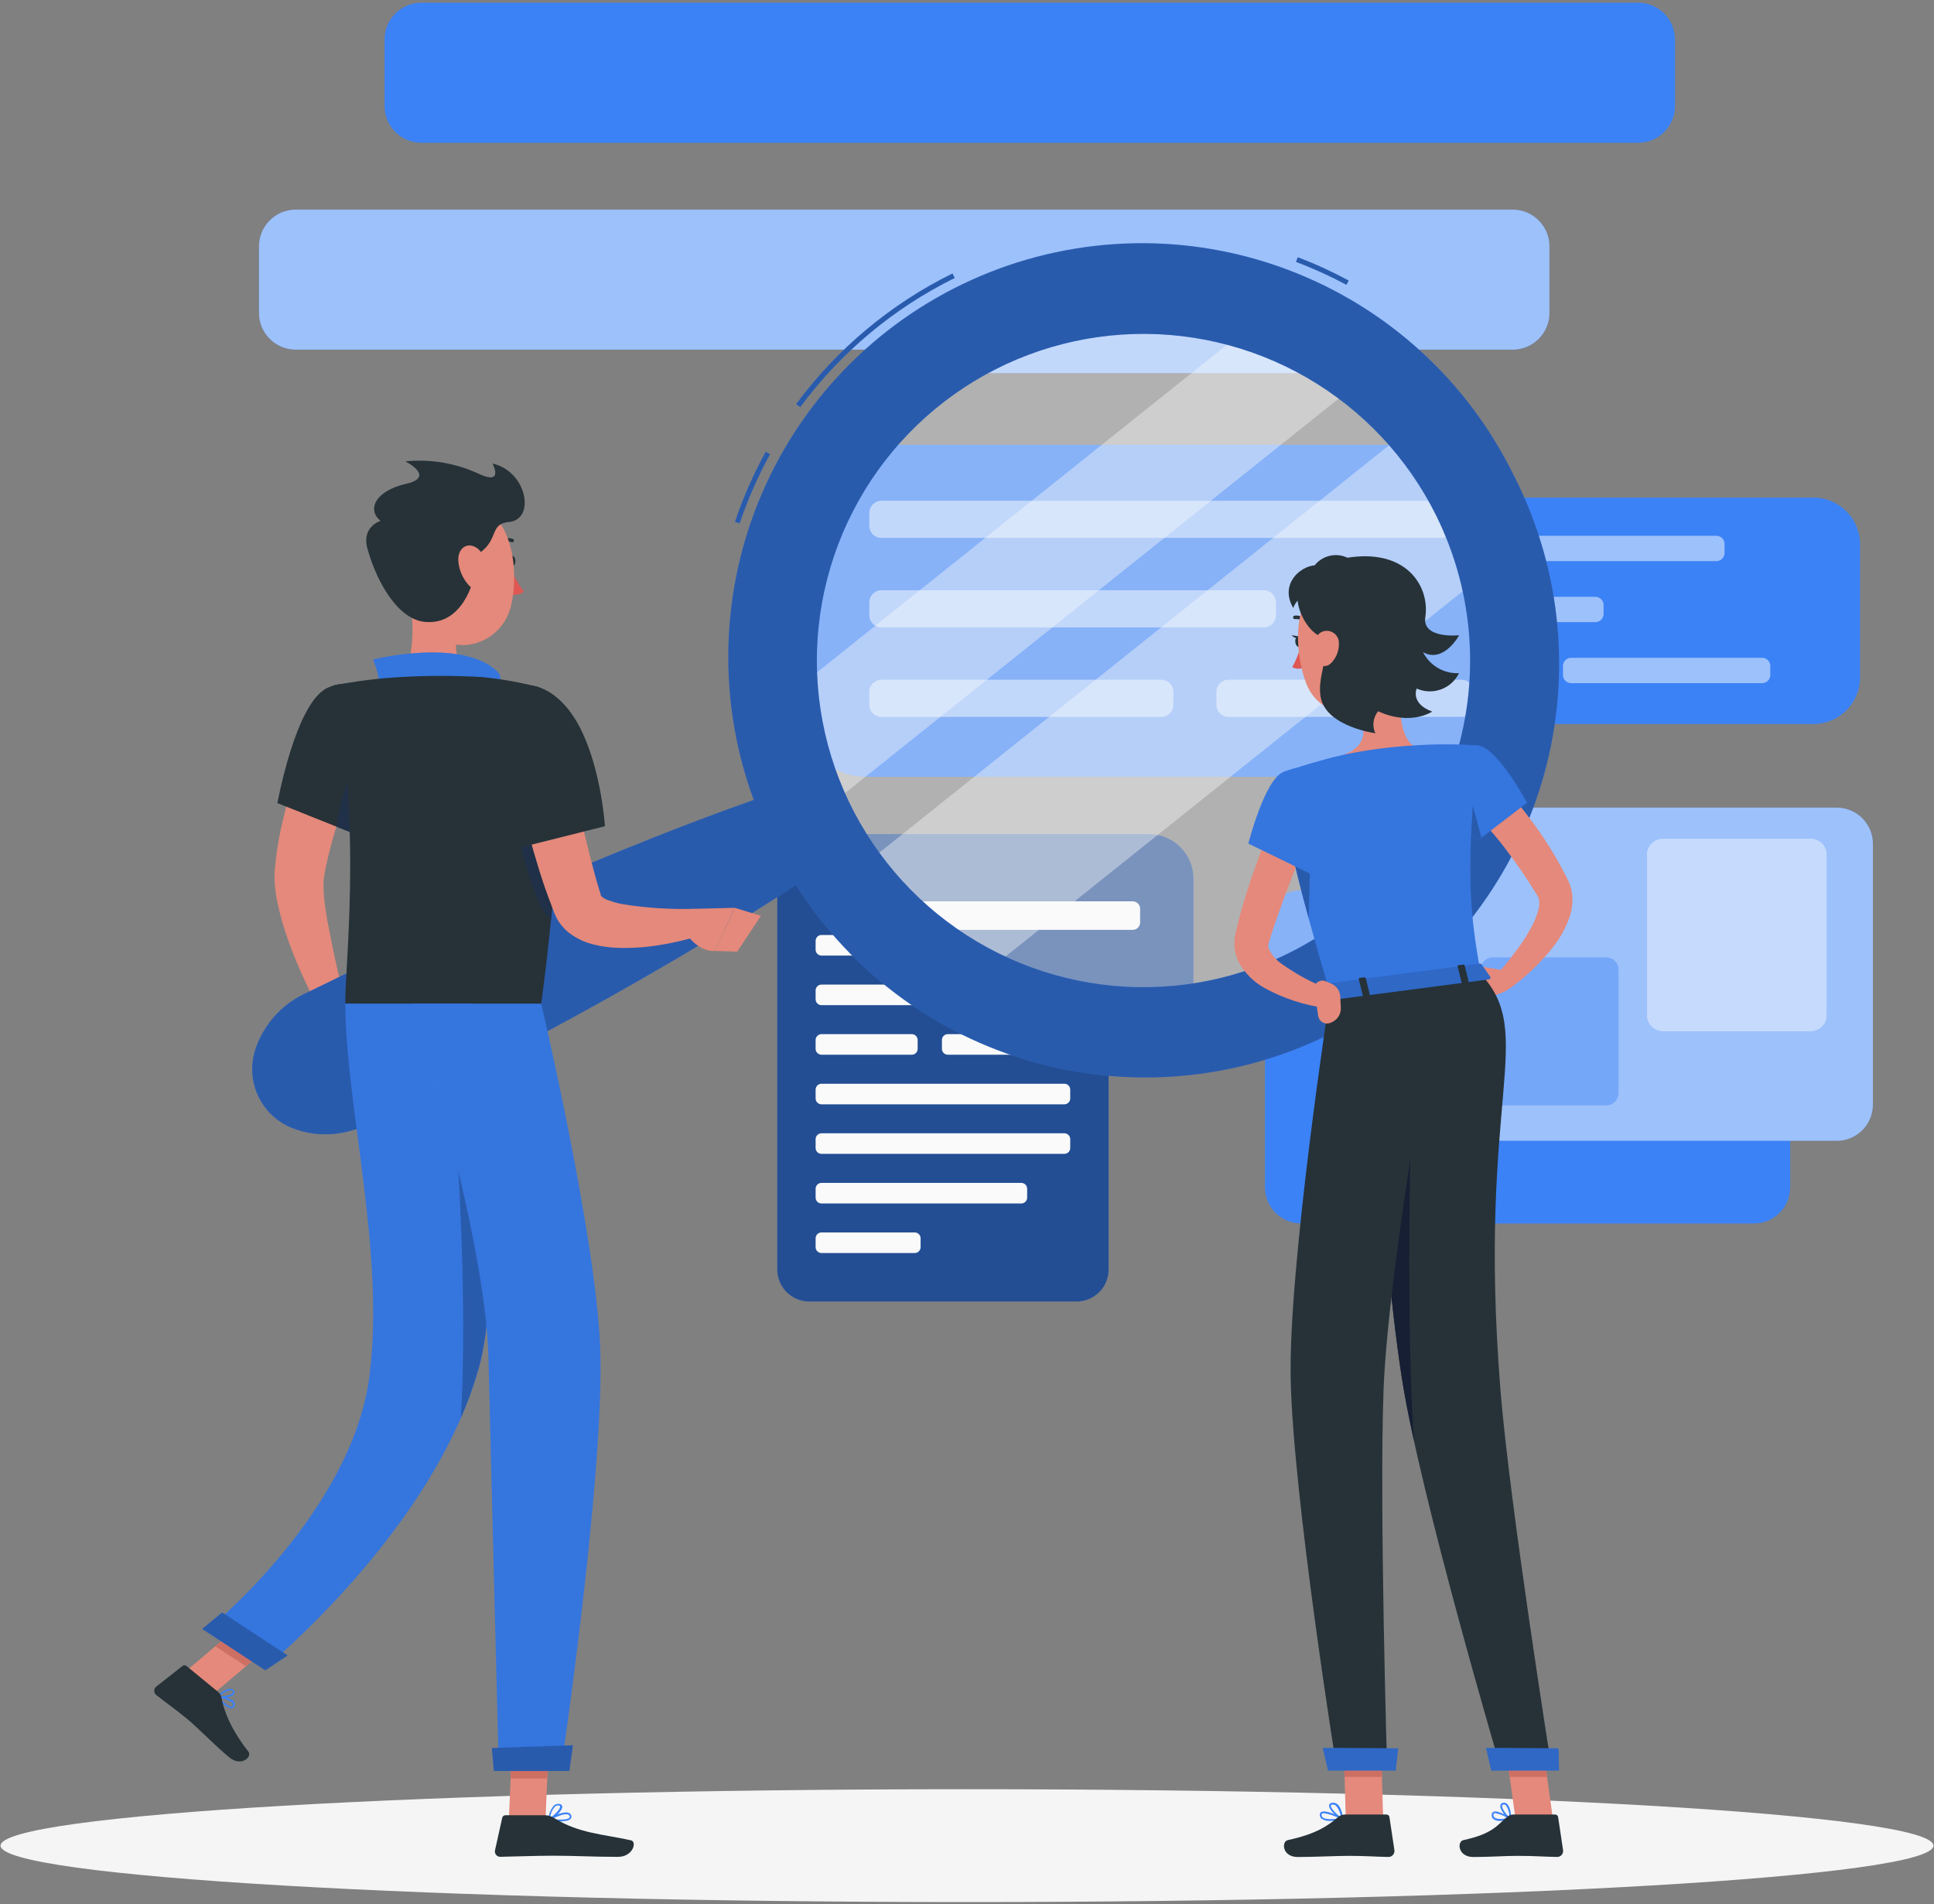 <svg width="388" height="382" viewBox="0 0 388 382" fill="none" xmlns="http://www.w3.org/2000/svg">
<rect x="0" y="0" width="388" height="382" fill="#808080" stroke="none"/>
<path d="M194 381.56C301.082 381.56 387.89 376.492 387.89 370.24C387.89 363.988 301.082 358.92 194 358.92C86.917 358.92 0.11 363.988 0.11 370.24C0.11 376.492 86.917 381.56 194 381.56Z" fill="#F5F5F5"/>
<path d="M363.8 99.82H265.7C260.525 99.82 256.33 104.015 256.33 109.19V135.87C256.33 141.045 260.525 145.24 265.7 145.24H363.8C368.975 145.24 373.17 141.045 373.17 135.87V109.19C373.17 104.015 368.975 99.82 363.8 99.82Z" fill="#3B82F6"/>
<path d="M344.34 107.48H267.71C266.804 107.48 266.07 108.214 266.07 109.12V110.92C266.07 111.826 266.804 112.56 267.71 112.56H344.34C345.246 112.56 345.98 111.826 345.98 110.92V109.12C345.98 108.214 345.246 107.48 344.34 107.48Z" fill="#3B82F6"/>
<path d="M320.07 119.72H267.71C266.804 119.72 266.07 120.454 266.07 121.36V123.16C266.07 124.066 266.804 124.8 267.71 124.8H320.07C320.976 124.8 321.71 124.066 321.71 123.16V121.36C321.71 120.454 320.976 119.72 320.07 119.72Z" fill="#3B82F6"/>
<path d="M306.03 131.96H267.71C266.804 131.96 266.07 132.694 266.07 133.6V135.4C266.07 136.306 266.804 137.04 267.71 137.04H306.03C306.936 137.04 307.67 136.306 307.67 135.4V133.6C307.67 132.694 306.936 131.96 306.03 131.96Z" fill="#3B82F6"/>
<path d="M353.52 131.96H315.2C314.294 131.96 313.56 132.694 313.56 133.6V135.4C313.56 136.306 314.294 137.04 315.2 137.04H353.52C354.426 137.04 355.16 136.306 355.16 135.4V133.6C355.16 132.694 354.426 131.96 353.52 131.96Z" fill="#3B82F6"/>
<g opacity="0.5">
<path d="M344.34 107.48H267.71C266.804 107.48 266.07 108.214 266.07 109.12V110.92C266.07 111.826 266.804 112.56 267.71 112.56H344.34C345.246 112.56 345.98 111.826 345.98 110.92V109.12C345.98 108.214 345.246 107.48 344.34 107.48Z" fill="white"/>
<path d="M320.07 119.72H267.71C266.804 119.72 266.07 120.454 266.07 121.36V123.16C266.07 124.066 266.804 124.8 267.71 124.8H320.07C320.976 124.8 321.71 124.066 321.71 123.16V121.36C321.71 120.454 320.976 119.72 320.07 119.72Z" fill="white"/>
<path d="M306.03 131.96H267.71C266.804 131.96 266.07 132.694 266.07 133.6V135.4C266.07 136.306 266.804 137.04 267.71 137.04H306.03C306.936 137.04 307.67 136.306 307.67 135.4V133.6C307.67 132.694 306.936 131.96 306.03 131.96Z" fill="white"/>
<path d="M353.52 131.96H315.2C314.294 131.96 313.56 132.694 313.56 133.6V135.4C313.56 136.306 314.294 137.04 315.2 137.04H353.52C354.425 137.04 355.16 136.306 355.16 135.4V133.6C355.16 132.694 354.425 131.96 353.52 131.96Z" fill="white"/>
</g>
<path d="M285.22 89.23H173.87C166.281 89.23 160.13 95.382 160.13 102.97V142.09C160.13 149.678 166.281 155.83 173.87 155.83H285.22C292.808 155.83 298.96 149.678 298.96 142.09V102.97C298.96 95.382 292.808 89.23 285.22 89.23Z" fill="#3B82F6"/>
<path d="M289.16 100.46H176.82C175.489 100.46 174.41 101.539 174.41 102.87V105.5C174.41 106.831 175.489 107.91 176.82 107.91H289.16C290.491 107.91 291.57 106.831 291.57 105.5V102.87C291.57 101.539 290.491 100.46 289.16 100.46Z" fill="#3B82F6"/>
<path d="M253.57 118.41H176.82C175.489 118.41 174.41 119.489 174.41 120.82V123.45C174.41 124.781 175.489 125.86 176.82 125.86H253.57C254.901 125.86 255.98 124.781 255.98 123.45V120.82C255.98 119.489 254.901 118.41 253.57 118.41Z" fill="#3B82F6"/>
<path d="M232.99 136.36H176.82C175.489 136.36 174.41 137.439 174.41 138.77V141.4C174.41 142.731 175.489 143.81 176.82 143.81H232.99C234.321 143.81 235.4 142.731 235.4 141.4V138.77C235.4 137.439 234.321 136.36 232.99 136.36Z" fill="#3B82F6"/>
<path d="M293.25 136.36H246.45C245.119 136.36 244.04 137.439 244.04 138.77V141.4C244.04 142.731 245.119 143.81 246.45 143.81H293.25C294.581 143.81 295.66 142.731 295.66 141.4V138.77C295.66 137.439 294.581 136.36 293.25 136.36Z" fill="#3B82F6"/>
<g opacity="0.5">
<path d="M289.16 100.46H176.82C175.489 100.46 174.41 101.539 174.41 102.87V105.5C174.41 106.831 175.489 107.91 176.82 107.91H289.16C290.491 107.91 291.57 106.831 291.57 105.5V102.87C291.57 101.539 290.491 100.46 289.16 100.46Z" fill="white"/>
<path d="M253.57 118.41H176.82C175.489 118.41 174.41 119.489 174.41 120.82V123.45C174.41 124.781 175.489 125.86 176.82 125.86H253.57C254.901 125.86 255.98 124.781 255.98 123.45V120.82C255.98 119.489 254.901 118.41 253.57 118.41Z" fill="white"/>
<path d="M232.99 136.36H176.82C175.489 136.36 174.41 137.439 174.41 138.77V141.4C174.41 142.731 175.489 143.81 176.82 143.81H232.99C234.321 143.81 235.4 142.731 235.4 141.4V138.77C235.4 137.439 234.321 136.36 232.99 136.36Z" fill="white"/>
<path d="M293.25 136.36H246.45C245.119 136.36 244.04 137.439 244.04 138.77V141.4C244.04 142.731 245.119 143.81 246.45 143.81H293.25C294.581 143.81 295.66 142.731 295.66 141.4V138.77C295.66 137.439 294.581 136.36 293.25 136.36Z" fill="white"/>
</g>
<path d="M215.99 167.9H162.36C158.814 167.9 155.94 170.774 155.94 174.32V254.66C155.94 258.206 158.814 261.08 162.36 261.08H215.99C219.536 261.08 222.41 258.206 222.41 254.66V174.32C222.41 170.774 219.536 167.9 215.99 167.9Z" fill="#3B82F6"/>
<path opacity="0.4" d="M215.99 167.9H162.36C158.814 167.9 155.94 170.774 155.94 174.32V254.66C155.94 258.206 158.814 261.08 162.36 261.08H215.99C219.536 261.08 222.41 258.206 222.41 254.66V174.32C222.41 170.774 219.536 167.9 215.99 167.9Z" fill="black"/>
<path d="M213.53 177.62H164.81C164.158 177.62 163.63 178.148 163.63 178.8V180.57C163.63 181.222 164.158 181.75 164.81 181.75H213.53C214.182 181.75 214.71 181.222 214.71 180.57V178.8C214.71 178.148 214.182 177.62 213.53 177.62Z" fill="#FAFAFA"/>
<path d="M198.02 187.56H164.81C164.158 187.56 163.63 188.088 163.63 188.74V190.51C163.63 191.162 164.158 191.69 164.81 191.69H198.02C198.672 191.69 199.2 191.162 199.2 190.51V188.74C199.2 188.088 198.672 187.56 198.02 187.56Z" fill="#FAFAFA"/>
<path d="M213.53 197.51H164.81C164.158 197.51 163.63 198.038 163.63 198.69V200.46C163.63 201.112 164.158 201.64 164.81 201.64H213.53C214.182 201.64 214.71 201.112 214.71 200.46V198.69C214.71 198.038 214.182 197.51 213.53 197.51Z" fill="#FAFAFA"/>
<path d="M182.92 207.45H164.81C164.158 207.45 163.63 207.978 163.63 208.63V210.4C163.63 211.052 164.158 211.58 164.81 211.58H182.92C183.572 211.58 184.1 211.052 184.1 210.4V208.63C184.1 207.978 183.572 207.45 182.92 207.45Z" fill="#FAFAFA"/>
<path d="M208.26 207.45H190.15C189.498 207.45 188.97 207.978 188.97 208.63V210.4C188.97 211.052 189.498 211.58 190.15 211.58H208.26C208.911 211.58 209.44 211.052 209.44 210.4V208.63C209.44 207.978 208.911 207.45 208.26 207.45Z" fill="#FAFAFA"/>
<path d="M213.53 217.4H164.81C164.158 217.4 163.63 217.928 163.63 218.58V220.35C163.63 221.002 164.158 221.53 164.81 221.53H213.53C214.182 221.53 214.71 221.002 214.71 220.35V218.58C214.71 217.928 214.182 217.4 213.53 217.4Z" fill="#FAFAFA"/>
<path d="M213.53 227.34H164.81C164.158 227.34 163.63 227.868 163.63 228.52V230.29C163.63 230.942 164.158 231.47 164.81 231.47H213.53C214.182 231.47 214.71 230.942 214.71 230.29V228.52C214.71 227.868 214.182 227.34 213.53 227.34Z" fill="#FAFAFA"/>
<path d="M204.89 237.29H164.81C164.158 237.29 163.63 237.818 163.63 238.47V240.24C163.63 240.892 164.158 241.42 164.81 241.42H204.89C205.542 241.42 206.07 240.892 206.07 240.24V238.47C206.07 237.818 205.542 237.29 204.89 237.29Z" fill="#FAFAFA"/>
<path d="M183.51 247.23H164.81C164.158 247.23 163.63 247.758 163.63 248.41V250.18C163.63 250.832 164.158 251.36 164.81 251.36H183.51C184.162 251.36 184.69 250.832 184.69 250.18V248.41C184.69 247.758 184.162 247.23 183.51 247.23Z" fill="#FAFAFA"/>
<path d="M230.5 167.33H156.11L189 193.5L239.43 212.5V176.24C239.425 173.875 238.481 171.609 236.807 169.938C235.133 168.268 232.865 167.33 230.5 167.33Z" fill="#3B82F6"/>
<path opacity="0.4" d="M230.5 167.33H156.11L189 193.5L239.43 212.5V176.24C239.425 173.875 238.481 171.609 236.807 169.938C235.133 168.268 232.865 167.33 230.5 167.33Z" fill="black"/>
<path d="M227.25 180.81H172.82C172.002 180.81 171.34 181.473 171.34 182.29V185.05C171.34 185.867 172.002 186.53 172.82 186.53H227.25C228.067 186.53 228.73 185.867 228.73 185.05V182.29C228.73 181.473 228.067 180.81 227.25 180.81Z" fill="#FAFAFA"/>
<path d="M359.15 238.17V185.85C359.15 181.84 355.899 178.59 351.89 178.59H261.04C257.03 178.59 253.78 181.84 253.78 185.85V238.17C253.78 242.18 257.03 245.43 261.04 245.43H351.89C355.899 245.43 359.15 242.18 359.15 238.17Z" fill="#3B82F6"/>
<path d="M375.74 221.59V169.27C375.74 165.26 372.489 162.01 368.48 162.01H277.63C273.62 162.01 270.37 165.26 270.37 169.27V221.59C270.37 225.6 273.62 228.85 277.63 228.85H368.48C372.489 228.85 375.74 225.6 375.74 221.59Z" fill="#3B82F6"/>
<path opacity="0.5" d="M375.74 221.59V169.27C375.74 165.26 372.489 162.01 368.48 162.01H277.63C273.62 162.01 270.37 165.26 270.37 169.27V221.59C270.37 225.6 273.62 228.85 277.63 228.85H368.48C372.489 228.85 375.74 225.6 375.74 221.59Z" fill="white"/>
<path d="M366.52 203.66V171.45C366.52 169.666 365.074 168.22 363.29 168.22H333.6C331.816 168.22 330.37 169.666 330.37 171.45V203.66C330.37 205.444 331.816 206.89 333.6 206.89H363.29C365.074 206.89 366.52 205.444 366.52 203.66Z" fill="#3B82F6"/>
<path opacity="0.7" d="M366.52 203.66V171.45C366.52 169.666 365.074 168.22 363.29 168.22H333.6C331.816 168.22 330.37 169.666 330.37 171.45V203.66C330.37 205.444 331.816 206.89 333.6 206.89H363.29C365.074 206.89 366.52 205.444 366.52 203.66Z" fill="white"/>
<path d="M324.71 219.24V194.56C324.71 193.19 323.6 192.08 322.23 192.08H299.48C298.11 192.08 297 193.19 297 194.56V219.24C297 220.61 298.11 221.72 299.48 221.72H322.23C323.6 221.72 324.71 220.61 324.71 219.24Z" fill="#3B82F6"/>
<path opacity="0.3" d="M324.71 219.24V194.56C324.71 193.19 323.6 192.08 322.23 192.08H299.48C298.11 192.08 297 193.19 297 194.56V219.24C297 220.61 298.11 221.72 299.48 221.72H322.23C323.6 221.72 324.71 220.61 324.71 219.24Z" fill="white"/>
<path d="M310.85 62.76V49.43C310.85 45.354 307.546 42.05 303.47 42.05L59.34 42.05C55.264 42.05 51.96 45.354 51.96 49.43V62.76C51.96 66.836 55.264 70.14 59.34 70.14L303.47 70.14C307.546 70.14 310.85 66.836 310.85 62.76Z" fill="#3B82F6"/>
<path opacity="0.5" d="M310.85 62.76V49.43C310.85 45.354 307.546 42.05 303.47 42.05L59.34 42.05C55.264 42.05 51.96 45.354 51.96 49.43V62.76C51.96 66.836 55.264 70.14 59.34 70.14L303.47 70.14C307.546 70.14 310.85 66.836 310.85 62.76Z" fill="white"/>
<path d="M264.66 74.84V65.17H194.41V74.84H264.66Z" fill="#3B82F6"/>
<path opacity="0.5" d="M264.66 74.84V65.17H194.41V74.84H264.66Z" fill="white"/>
<path d="M336.04 21.26V7.93C336.04 3.854 332.736 0.55 328.66 0.55L84.53 0.55C80.454 0.55 77.15 3.854 77.15 7.93V21.26C77.15 25.336 80.454 28.64 84.53 28.64L328.66 28.64C332.736 28.64 336.04 25.336 336.04 21.26Z" fill="#3B82F6"/>
<path d="M74.36 148.26C73.48 150.26 72.51 152.42 71.66 154.53C70.81 156.64 69.93 158.81 69.16 160.97C67.58 165.181 66.313 169.503 65.37 173.9L65.08 175.5L64.98 176.1C64.98 176.27 64.98 176.49 64.92 176.69C64.882 177.664 64.902 178.639 64.98 179.61C65.17 181.72 65.51 183.98 65.98 186.24C66.82 190.77 67.89 195.44 68.98 200.04L63.85 202.04C61.458 197.681 59.422 193.136 57.76 188.45C56.884 186.011 56.176 183.515 55.64 180.98C55.339 179.577 55.152 178.153 55.08 176.72C55.08 176.32 55.08 175.94 55.08 175.51C55.08 175.08 55.08 174.6 55.15 174.32L55.35 172.32C55.648 169.744 56.106 167.189 56.72 164.67C57.28 162.17 58 159.74 58.72 157.34C59.44 154.94 60.34 152.58 61.29 150.26C61.76 149.1 62.29 147.95 62.75 146.8C63.21 145.65 63.75 144.55 64.39 143.32L74.36 148.26Z" fill="#E4897B"/>
<path d="M68.71 198.69L72.61 202.5L64.1 206.5C64.1 206.5 62.04 202.89 63.47 199.63L68.71 198.69Z" fill="#E4897B"/>
<path d="M75.76 208.17L68.57 211.11L64.11 206.46L72.61 202.5L75.76 208.17Z" fill="#E4897B"/>
<path opacity="0.4" d="M221.41 204.07C207.261 202.481 193.9 196.733 183.017 187.553C172.135 178.372 164.218 166.171 160.269 152.491C156.319 138.812 156.514 124.269 160.829 110.701C165.144 97.132 173.384 85.148 184.509 76.262C195.634 67.376 209.144 61.988 223.33 60.779C237.517 59.571 251.744 62.595 264.211 69.471C276.679 76.346 286.829 86.763 293.377 99.406C299.925 112.049 302.578 126.35 301 140.5C299.951 149.901 297.06 159.004 292.492 167.288C287.924 175.571 281.769 182.874 274.377 188.777C266.986 194.681 258.504 199.07 249.415 201.694C240.327 204.318 230.81 205.125 221.41 204.07Z" fill="#FAFAFA"/>
<path opacity="0.4" d="M273.79 75.79L164.29 163.28C163.83 162.28 163.38 161.28 162.96 160.28C160.215 153.75 158.459 146.848 157.75 139.8L252.33 64.23C260.095 66.82 267.355 70.731 273.79 75.79Z" fill="#FAFAFA"/>
<path opacity="0.4" d="M299.06 114.12L196.11 196.37C186.33 191.272 177.854 183.99 171.34 175.09L283.75 85.27C290.996 93.587 296.234 103.458 299.06 114.12Z" fill="#FAFAFA"/>
<path d="M148.39 105L147.44 104.68C149.085 99.825 151.153 95.124 153.62 90.63L154.49 91.11C152.056 95.553 150.015 100.201 148.39 105ZM160.53 81.66L159.72 81.07C167.938 69.958 178.694 60.971 191.09 54.86L191.54 55.76C179.284 61.808 168.652 70.699 160.53 81.69V81.66ZM270.12 57.13C266.852 55.377 263.471 53.844 260 52.54L260.36 51.6C263.865 52.934 267.279 54.498 270.58 56.28L270.12 57.13Z" fill="#3B82F6"/>
<path opacity="0.3" d="M148.39 105L147.44 104.68C149.085 99.825 151.153 95.124 153.62 90.63L154.49 91.11C152.056 95.553 150.015 100.201 148.39 105ZM160.53 81.66L159.72 81.07C167.938 69.958 178.694 60.971 191.09 54.86L191.54 55.76C179.284 61.808 168.652 70.699 160.53 81.69V81.66ZM270.12 57.13C266.852 55.377 263.471 53.844 260 52.54L260.36 51.6C263.865 52.934 267.279 54.498 270.58 56.28L270.12 57.13Z" fill="black"/>
<path d="M303.87 95.74C294.61 76.535 278.315 61.63 258.363 54.115C238.411 46.6 216.332 47.051 196.704 55.374C177.075 63.697 161.402 79.255 152.934 98.822C144.466 118.388 143.852 140.463 151.22 160.47C144.54 162.81 137.94 165.32 131.38 167.91C121.92 171.663 112.546 175.583 103.26 179.67C93.98 183.78 84.74 187.97 75.59 192.35C71 194.5 66.47 196.77 61.9 198.97C59.522 199.992 57.368 201.469 55.56 203.32C54.581 204.345 53.719 205.475 52.99 206.69C52.1 208.127 51.426 209.687 50.99 211.32C50.237 214.263 50.563 217.378 51.907 220.101C53.252 222.825 55.526 224.978 58.32 226.17C59.871 226.821 61.508 227.245 63.18 227.43C64.592 227.59 66.018 227.59 67.43 227.43C69.996 227.119 72.476 226.307 74.73 225.04C79.26 222.75 83.82 220.54 88.32 218.19C97.32 213.6 106.32 208.81 115.21 203.95C124.1 199.09 133 194 141.68 188.78C147.68 185.15 153.74 181.44 159.68 177.56C171.086 195.567 188.983 208.495 209.661 213.666C230.34 218.836 252.215 215.854 270.754 205.335C289.294 194.816 303.075 177.569 309.244 157.166C315.413 136.762 313.496 114.768 303.89 95.74H303.87ZM258.41 191.27C246.788 197.006 233.727 199.168 220.877 197.481C208.028 195.795 195.967 190.336 186.219 181.795C176.472 173.254 169.476 162.014 166.116 149.498C162.756 136.981 163.183 123.749 167.343 111.475C171.503 99.2 179.209 88.435 189.486 80.54C199.764 72.646 212.152 67.976 225.084 67.121C238.016 66.266 250.91 69.266 262.138 75.739C273.365 82.213 282.421 91.87 288.16 103.49C291.971 111.207 294.225 119.599 294.792 128.187C295.36 136.775 294.23 145.391 291.468 153.542C288.705 161.694 284.364 169.221 278.692 175.695C273.019 182.168 266.128 187.46 258.41 191.27Z" fill="#3B82F6"/>
<path opacity="0.3" d="M303.87 95.74C294.61 76.535 278.315 61.63 258.363 54.115C238.411 46.6 216.332 47.051 196.704 55.374C177.075 63.697 161.402 79.255 152.934 98.822C144.466 118.388 143.852 140.463 151.22 160.47C144.54 162.81 137.94 165.32 131.38 167.91C121.92 171.663 112.546 175.583 103.26 179.67C93.98 183.78 84.74 187.97 75.59 192.35C71 194.5 66.47 196.77 61.9 198.97C59.522 199.992 57.368 201.469 55.56 203.32C54.581 204.345 53.719 205.475 52.99 206.69C52.1 208.127 51.426 209.687 50.99 211.32C50.237 214.263 50.563 217.378 51.907 220.101C53.252 222.825 55.526 224.978 58.32 226.17C59.871 226.821 61.508 227.245 63.18 227.43C64.592 227.59 66.018 227.59 67.43 227.43C69.996 227.119 72.476 226.307 74.73 225.04C79.26 222.75 83.82 220.54 88.32 218.19C97.32 213.6 106.32 208.81 115.21 203.95C124.1 199.09 133 194 141.68 188.78C147.68 185.15 153.74 181.44 159.68 177.56C171.086 195.567 188.983 208.495 209.661 213.666C230.34 218.836 252.215 215.854 270.754 205.335C289.294 194.816 303.075 177.569 309.244 157.166C315.413 136.762 313.496 114.768 303.89 95.74H303.87ZM258.41 191.27C246.788 197.006 233.727 199.168 220.877 197.481C208.028 195.795 195.967 190.336 186.219 181.795C176.472 173.254 169.476 162.014 166.116 149.498C162.756 136.981 163.183 123.749 167.343 111.475C171.503 99.2 179.209 88.435 189.486 80.54C199.764 72.646 212.152 67.976 225.084 67.121C238.016 66.266 250.91 69.266 262.138 75.739C273.365 82.213 282.421 91.87 288.16 103.49C291.971 111.207 294.225 119.599 294.792 128.187C295.36 136.775 294.23 145.391 291.468 153.542C288.705 161.694 284.364 169.221 278.692 175.695C273.019 182.168 266.128 187.46 258.41 191.27Z" fill="black"/>
<path d="M102 112.55C102 113.14 102.31 113.62 102.7 113.62C103.09 113.62 103.4 113.14 103.4 112.55C103.4 111.96 103.09 111.48 102.7 111.48C102.31 111.48 102 112 102 112.55Z" fill="#263238"/>
<path d="M102.28 113.62C102.988 115.431 103.94 117.137 105.11 118.69C104.705 118.979 104.242 119.177 103.753 119.268C103.265 119.36 102.762 119.343 102.28 119.22V113.62Z" fill="#DE5753"/>
<path d="M99.93 109.26C99.874 109.26 99.819 109.247 99.769 109.223C99.719 109.199 99.674 109.164 99.64 109.12C99.588 109.044 99.567 108.95 99.582 108.859C99.597 108.768 99.646 108.686 99.72 108.63C100.16 108.296 100.675 108.073 101.22 107.981C101.765 107.889 102.324 107.93 102.85 108.1C102.897 108.113 102.941 108.135 102.979 108.166C103.017 108.197 103.048 108.236 103.07 108.28C103.092 108.323 103.105 108.371 103.107 108.42C103.11 108.469 103.102 108.518 103.085 108.563C103.067 108.609 103.04 108.65 103.005 108.685C102.971 108.72 102.929 108.747 102.884 108.764C102.838 108.782 102.789 108.79 102.74 108.787C102.691 108.785 102.644 108.772 102.6 108.75C102.182 108.622 101.74 108.596 101.31 108.674C100.88 108.753 100.476 108.933 100.13 109.2C100.071 109.239 100.001 109.26 99.93 109.26Z" fill="#263238"/>
<path d="M81.8 117C82.8 122.37 83.9 132.22 80.14 135.81C80.14 135.81 81.61 141.26 91.6 141.26C102.6 141.26 96.84 135.81 96.84 135.81C90.84 134.37 91.01 129.93 92.05 125.75L81.8 117Z" fill="#E4897B"/>
<path d="M75.65 138.64C76.84 136.79 74.84 132.3 74.84 132.3C74.84 132.3 92.52 127.85 99.75 134.68C101.25 136.09 99.59 138.17 99.59 138.17L75.65 138.64Z" fill="#3B82F6"/>
<path opacity="0.1" d="M75.65 138.64C76.84 136.79 74.84 132.3 74.84 132.3C74.84 132.3 92.52 127.85 99.75 134.68C101.25 136.09 99.59 138.17 99.59 138.17L75.65 138.64Z" fill="black"/>
<path d="M46.4 342.67C45.47 342.67 43.98 341.12 43.54 340.54C43.521 340.512 43.511 340.479 43.511 340.445C43.511 340.411 43.521 340.378 43.54 340.35C43.556 340.322 43.579 340.299 43.607 340.283C43.636 340.267 43.667 340.259 43.7 340.26C43.81 340.26 46.26 340.48 46.93 341.35C47.003 341.442 47.055 341.548 47.082 341.662C47.11 341.776 47.112 341.895 47.09 342.01C47.081 342.159 47.026 342.301 46.933 342.418C46.84 342.534 46.713 342.619 46.57 342.66L46.4 342.67ZM44.08 340.67C44.81 341.51 45.98 342.46 46.48 342.34C46.48 342.34 46.68 342.29 46.74 341.97C46.753 341.903 46.751 341.834 46.733 341.768C46.716 341.703 46.684 341.642 46.64 341.59C45.899 341.029 45.008 340.702 44.08 340.65V340.67Z" fill="#3B82F6"/>
<path d="M44.19 340.65C44.01 340.668 43.829 340.668 43.65 340.65C43.618 340.648 43.588 340.636 43.563 340.616C43.538 340.597 43.52 340.57 43.51 340.54C43.496 340.512 43.488 340.481 43.488 340.45C43.488 340.419 43.496 340.388 43.51 340.36C43.58 340.3 45.05 338.77 46.16 338.77C46.292 338.767 46.425 338.792 46.547 338.844C46.669 338.896 46.779 338.973 46.87 339.07C46.969 339.153 47.037 339.268 47.063 339.395C47.088 339.523 47.069 339.655 47.01 339.77C46.72 340.33 45.19 340.65 44.19 340.65ZM44.06 340.3C45.06 340.3 46.51 339.99 46.75 339.55C46.75 339.55 46.82 339.42 46.66 339.26C46.602 339.197 46.53 339.147 46.451 339.114C46.371 339.081 46.286 339.066 46.2 339.07C45.38 339.258 44.635 339.686 44.06 340.3Z" fill="#3B82F6"/>
<path d="M112.39 365.37C111.632 365.365 110.876 365.295 110.13 365.16C110.093 365.153 110.059 365.133 110.036 365.104C110.012 365.074 109.999 365.038 110 365C109.994 364.965 109.999 364.93 110.013 364.898C110.027 364.866 110.05 364.839 110.08 364.82C110.19 364.76 112.75 363.29 113.98 363.63C114.094 363.656 114.202 363.705 114.296 363.773C114.391 363.842 114.47 363.929 114.53 364.03C114.608 364.141 114.65 364.274 114.65 364.41C114.65 364.546 114.608 364.679 114.53 364.79C114.24 365.24 113.33 365.37 112.39 365.37ZM110.7 364.9C112.06 365.1 113.92 365.09 114.26 364.61C114.31 364.55 114.35 364.44 114.26 364.23C114.183 364.106 114.061 364.016 113.92 363.98C113.14 363.78 111.59 364.44 110.7 364.9Z" fill="#3B82F6"/>
<path d="M110.17 365.17C110.137 365.179 110.103 365.179 110.07 365.17C110.042 365.152 110.021 365.126 110.008 365.096C109.996 365.066 109.993 365.032 110 365C110.068 363.959 110.467 362.967 111.14 362.17C111.276 362.053 111.436 361.966 111.608 361.916C111.781 361.866 111.962 361.854 112.14 361.88C112.62 361.88 112.76 362.17 112.79 362.36C112.92 363.19 111.17 364.78 110.28 365.18L110.17 365.17ZM111.96 362.17C111.74 362.168 111.527 362.247 111.36 362.39C110.795 363.022 110.444 363.816 110.36 364.66C111.26 364.11 112.46 362.87 112.36 362.37C112.36 362.37 112.36 362.2 112.02 362.17H111.96Z" fill="#3B82F6"/>
<path d="M102.09 364.99H109.44L110.17 347.98H102.82L102.09 364.99Z" fill="#E4897B"/>
<path d="M36.64 335.79L42.78 339.81L56.34 328.36L50.19 324.33L36.64 335.79Z" fill="#E4897B"/>
<path d="M43.79 339.43L37.41 334.2C37.297 334.107 37.156 334.057 37.01 334.057C36.864 334.057 36.722 334.107 36.61 334.2L31.35 338.33C31.223 338.431 31.12 338.56 31.05 338.706C30.979 338.852 30.942 339.013 30.942 339.175C30.942 339.337 30.979 339.498 31.05 339.644C31.12 339.79 31.223 339.919 31.35 340.02C33.61 341.81 34.8 342.57 37.61 344.87C39.34 346.28 43.61 350.6 46.02 352.55C48.43 354.5 50.64 352.4 49.84 351.39C46.25 346.84 44.84 342.95 44.43 340.54C44.359 340.104 44.131 339.71 43.79 339.43Z" fill="#263238"/>
<path d="M109.39 364.14H101.39C101.244 364.141 101.103 364.19 100.988 364.281C100.874 364.372 100.794 364.498 100.76 364.64L99.31 371.17C99.274 371.328 99.274 371.493 99.31 371.651C99.347 371.809 99.419 371.957 99.521 372.083C99.623 372.209 99.753 372.311 99.9 372.38C100.047 372.448 100.208 372.483 100.37 372.48C103.26 372.43 107.44 372.26 111.08 372.26C115.33 372.26 119.01 372.49 123.99 372.49C126.99 372.49 127.85 369.44 126.58 369.17C120.84 367.91 116.14 367.78 111.18 364.71C110.648 364.358 110.028 364.16 109.39 364.14Z" fill="#263238"/>
<path d="M65.66 138C59.29 141 55.66 161.1 55.66 161.1L71.23 167.31C73.509 161.745 75.351 156.011 76.74 150.16C78.88 140.9 72.18 134.9 65.66 138Z" fill="#263238"/>
<path d="M73.92 149.33C70.07 153.23 68.31 160.87 67.54 165.84L71.27 167.33C73.484 161.923 75.289 156.357 76.67 150.68C76.34 148.56 75.52 147.71 73.92 149.33Z" fill="#203048"/>
<path d="M108.14 137.86C108.14 137.86 115.96 146.7 108.58 201.36H69.29C69.02 195.36 72.81 165.91 66.99 137.49C71.332 136.648 75.725 136.094 80.14 135.83C85.701 135.5 91.278 135.5 96.84 135.83C100.653 136.214 104.431 136.892 108.14 137.86Z" fill="#263238"/>
<path d="M111.73 159.08L105.11 147.67C103.832 152.994 103.31 158.471 103.56 163.94C103.74 167.86 107.33 182.38 110.56 184.5C111.417 176.055 111.807 167.568 111.73 159.08Z" fill="#203048"/>
<path d="M112.65 145.67C113.65 150.53 114.65 155.51 115.72 160.39C116.79 165.27 117.9 170.17 119.19 174.9C119.52 176.07 119.83 177.27 120.19 178.39L120.46 179.25L120.59 179.68V179.63C120.52 179.54 120.44 179.53 120.5 179.63C120.911 180.079 121.436 180.407 122.02 180.58C122.965 180.932 123.939 181.203 124.93 181.39C129.658 182.139 134.445 182.451 139.23 182.32L140.18 187.76C138.84 188.19 137.59 188.5 136.27 188.81C134.95 189.12 133.65 189.38 132.32 189.58C129.568 190.038 126.778 190.226 123.99 190.14C122.44 190.098 120.899 189.897 119.39 189.54C117.472 189.12 115.669 188.284 114.11 187.09C113.092 186.268 112.251 185.247 111.64 184.09C111.48 183.79 111.34 183.45 111.21 183.16L111.03 182.69L110.66 181.69C110.15 180.42 109.73 179.17 109.27 177.92C107.58 172.92 106.17 167.87 104.93 162.83C103.69 157.79 102.62 152.76 101.73 147.59L112.65 145.67Z" fill="#E4897B"/>
<path d="M98.33 143.22C96.26 149.93 104.65 169.94 104.65 169.94L121.36 165.74C121.36 165.74 120.72 155.34 116.91 147.09C111.17 134.65 100.81 135.17 98.33 143.22Z" fill="#263238"/>
<path d="M139.09 182.32L147.41 182.11L143.41 190.77C143.41 190.77 140.02 191.22 137.24 186.65L134.31 183.15L137.68 182.48C138.143 182.382 138.616 182.329 139.09 182.32Z" fill="#E4897B"/>
<path d="M152.66 183.72L147.9 190.9L143.41 190.77L147.41 182.11L152.66 183.72Z" fill="#E4897B"/>
<path d="M110.17 347.98L109.79 356.75H102.44L102.82 347.98H110.17Z" fill="#CE6F64"/>
<path d="M50.19 324.33L56.34 328.36L49.34 334.26L43.2 330.24L50.19 324.33Z" fill="#CE6F64"/>
<path d="M82.26 111.28C82.7 118.55 82.59 122.84 86.26 126.57C91.78 132.2 100.77 128.87 102.51 121.57C104.08 115.03 103.1 104.23 95.98 101.33C94.409 100.696 92.702 100.471 91.021 100.677C89.339 100.883 87.737 101.513 86.366 102.508C84.995 103.502 83.898 104.829 83.18 106.364C82.462 107.898 82.145 109.59 82.26 111.28Z" fill="#E4897B"/>
<path d="M73.7 110C75.51 116.63 79.77 124.27 85.28 124.76C92.12 125.36 95.21 118.29 96.11 110.99C100.21 108.18 98.06 105.09 102.17 104.7C107.45 104.2 105.76 94.54 98.81 92.99C98.81 92.99 101.14 97.34 96.25 95.14C91.6 92.93 86.433 92.034 81.31 92.55C81.31 92.55 87.55 95.67 81.45 97.06C75.35 98.45 73.53 102.21 76.34 104.48C76.34 104.49 72.51 105.64 73.7 110Z" fill="#263238"/>
<path d="M91.94 112.49C92.074 114.297 92.802 116.009 94.01 117.36C95.61 119.13 97.28 118.03 97.56 115.88C97.82 113.95 97.29 110.7 95.33 109.72C93.37 108.74 91.81 110.31 91.94 112.49Z" fill="#E4897B"/>
<path d="M94.64 201.36C94.64 201.36 101.8 253.21 96.16 273.99C87.22 306.89 53.04 334.66 53.04 334.66L41.45 327.06C41.45 327.06 70.56 303.61 74.12 276.06C77.32 251.33 69.29 221.42 69.29 201.35L94.64 201.36Z" fill="#3B82F6"/>
<path opacity="0.1" d="M94.64 201.36C94.64 201.36 101.8 253.21 96.16 273.99C87.22 306.89 53.04 334.66 53.04 334.66L41.45 327.06C41.45 327.06 70.56 303.61 74.12 276.06C77.32 251.33 69.29 221.42 69.29 201.35L94.64 201.36Z" fill="black"/>
<path d="M97.6 231C95.694 228.816 93.595 226.808 91.33 225C92.55 241.83 93.55 266.76 92.44 284.47C93.932 281.075 95.175 277.576 96.16 274C98.91 263.85 98.62 246.32 97.6 231Z" fill="#3B82F6"/>
<path opacity="0.3" d="M97.6 231C95.694 228.816 93.595 226.808 91.33 225C92.55 241.83 93.55 266.76 92.44 284.47C93.932 281.075 95.175 277.576 96.16 274C98.91 263.85 98.62 246.32 97.6 231Z" fill="black"/>
<path d="M57.71 332.07C57.76 332.07 53.22 335.07 53.22 335.07L40.56 326.77L44.56 323.46L57.71 332.07Z" fill="#3B82F6"/>
<path opacity="0.3" d="M57.71 332.07C57.76 332.07 53.22 335.07 53.22 335.07L40.56 326.77L44.56 323.46L57.71 332.07Z" fill="black"/>
<path d="M108.58 201.36C108.58 201.36 119.64 248.26 120.42 270.67C121.3 295.79 112.53 355.05 112.53 355.05H100.08C100.08 355.05 98.55 295.33 98 272.45C97.39 247.5 82.75 201.36 82.75 201.36H108.58Z" fill="#3B82F6"/>
<path opacity="0.1" d="M108.58 201.36C108.58 201.36 119.64 248.26 120.42 270.67C121.3 295.79 112.53 355.05 112.53 355.05H100.08C100.08 355.05 98.55 295.33 98 272.45C97.39 247.5 82.75 201.36 82.75 201.36H108.58Z" fill="black"/>
<path d="M114.92 350.1C114.98 350.1 114.22 355.26 114.22 355.26H99.08L98.67 350.65L114.92 350.1Z" fill="#3B82F6"/>
<path opacity="0.3" d="M114.92 350.1C114.98 350.1 114.22 355.26 114.22 355.26H99.08L98.67 350.65L114.92 350.1Z" fill="black"/>
<path d="M300 156.29C300.85 157.09 301.52 157.77 302.22 158.53C302.92 159.29 303.58 160.03 304.22 160.8C305.52 162.33 306.74 163.94 307.92 165.56C310.277 168.81 312.373 172.24 314.19 175.82L314.56 176.55C314.74 176.903 314.891 177.271 315.01 177.65C315.251 178.382 315.399 179.141 315.45 179.91C315.515 181.266 315.328 182.622 314.9 183.91C314.169 186.049 313.084 188.051 311.69 189.83C309.177 193.057 306.213 195.906 302.89 198.29L300.4 195.43C301.57 194.06 302.79 192.59 303.88 191.12C304.989 189.696 305.992 188.192 306.88 186.62C307.709 185.249 308.323 183.758 308.7 182.2C308.829 181.643 308.853 181.066 308.77 180.5C308.734 180.31 308.673 180.125 308.59 179.95C308.552 179.873 308.509 179.8 308.46 179.73L308.14 179.19C306.211 176.045 304.118 173.004 301.87 170.08C300.76 168.61 299.57 167.2 298.37 165.81C297.78 165.11 297.17 164.43 296.56 163.75C295.95 163.07 295.29 162.39 294.76 161.86L300 156.29Z" fill="#E4897B"/>
<path d="M301.36 194.59L293.89 193.37L297.8 199.91C297.8 199.91 302.61 199.74 303.98 196.91L301.36 194.59Z" fill="#E4897B"/>
<path d="M288.37 196.39L291.93 201.7L297.8 199.91L293.89 193.37L288.37 196.39Z" fill="#E4897B"/>
<path d="M301 365.28C300.492 365.324 299.985 365.185 299.57 364.89C299.445 364.772 299.352 364.623 299.301 364.458C299.25 364.293 299.243 364.118 299.28 363.95C299.287 363.843 299.323 363.739 299.385 363.651C299.447 363.563 299.531 363.494 299.63 363.45C300.5 363.06 302.78 364.52 303.04 364.69C303.07 364.708 303.092 364.736 303.105 364.768C303.118 364.801 303.119 364.836 303.11 364.87C303.106 364.904 303.091 364.936 303.068 364.962C303.045 364.987 303.014 365.004 302.98 365.01C302.332 365.174 301.668 365.265 301 365.28ZM300 363.73C299.927 363.719 299.853 363.719 299.78 363.73C299.736 363.751 299.699 363.783 299.672 363.824C299.645 363.864 299.631 363.911 299.63 363.96C299.603 364.072 299.606 364.188 299.638 364.299C299.669 364.409 299.728 364.509 299.81 364.59C300.19 364.93 301.17 364.98 302.48 364.72C301.729 364.224 300.885 363.887 300 363.73Z" fill="#3B82F6"/>
<path d="M303 365H302.91C302.2 364.59 300.83 363 301 362.13C301.032 361.993 301.108 361.87 301.216 361.78C301.325 361.69 301.459 361.637 301.6 361.63C301.735 361.611 301.873 361.622 302.002 361.664C302.132 361.705 302.251 361.776 302.35 361.87C303.17 362.59 303.18 364.75 303.18 364.87C303.178 364.9 303.169 364.93 303.153 364.956C303.137 364.982 303.116 365.004 303.09 365.02L303 365ZM301.72 362H301.64C301.42 362 301.37 362.12 301.35 362.21C301.25 362.72 302.1 363.94 302.81 364.51C302.827 363.671 302.586 362.847 302.12 362.15C302.06 362.094 301.989 362.052 301.911 362.026C301.834 362 301.751 361.991 301.67 362H301.72Z" fill="#3B82F6"/>
<path d="M266.92 365.28C266.282 365.341 265.642 365.178 265.11 364.82C264.99 364.714 264.898 364.58 264.84 364.43C264.783 364.281 264.762 364.119 264.78 363.96C264.787 363.863 264.818 363.769 264.87 363.687C264.922 363.604 264.995 363.537 265.08 363.49C266.01 362.97 268.99 364.49 269.33 364.68C269.361 364.7 269.386 364.729 269.402 364.762C269.418 364.796 269.424 364.833 269.42 364.87C269.414 364.905 269.398 364.937 269.373 364.963C269.348 364.988 269.315 365.004 269.28 365.01C268.504 365.175 267.714 365.265 266.92 365.28ZM265.59 363.73C265.476 363.722 265.362 363.747 265.26 363.8C265.224 363.817 265.194 363.844 265.173 363.878C265.151 363.911 265.14 363.95 265.14 363.99C265.125 364.094 265.135 364.2 265.17 364.3C265.205 364.399 265.263 364.488 265.34 364.56C265.8 364.97 267.03 365.04 268.69 364.76C267.722 364.244 266.674 363.896 265.59 363.73Z" fill="#3B82F6"/>
<path d="M269.25 365H269.17C268.28 364.6 266.51 363 266.65 362.13C266.65 361.93 266.83 361.68 267.32 361.63C267.499 361.611 267.68 361.628 267.852 361.682C268.024 361.735 268.183 361.823 268.32 361.94C269.26 362.72 269.44 364.74 269.44 364.83C269.444 364.861 269.439 364.892 269.427 364.92C269.415 364.948 269.395 364.972 269.37 364.99C269.332 365.006 269.29 365.01 269.25 365ZM267.46 362H267.35C267.03 362 267.01 362.16 267 362.2C266.92 362.71 268.12 363.98 269 364.53C268.913 363.675 268.564 362.868 268 362.22C267.848 362.091 267.659 362.014 267.46 362Z" fill="#3B82F6"/>
<path d="M281.07 133.3C280.78 137.82 280 147 283.47 149.54C283.47 149.54 282.84 154.17 274.65 155.25C265.65 156.42 269.76 151.34 269.76 151.34C274.53 149.52 273.92 145.89 272.62 142.57L281.07 133.3Z" fill="#E4897B"/>
<path d="M262.44 125.31C262.391 125.31 262.342 125.299 262.297 125.279C262.252 125.258 262.212 125.228 262.18 125.19C261.894 124.851 261.532 124.584 261.124 124.41C260.716 124.236 260.273 124.161 259.83 124.19C259.783 124.199 259.735 124.197 259.689 124.187C259.643 124.176 259.599 124.156 259.561 124.128C259.522 124.1 259.49 124.064 259.466 124.024C259.442 123.983 259.426 123.937 259.42 123.89C259.409 123.796 259.435 123.701 259.493 123.626C259.551 123.551 259.636 123.502 259.73 123.49C260.295 123.442 260.862 123.532 261.385 123.751C261.907 123.971 262.369 124.313 262.73 124.75C262.773 124.802 262.801 124.865 262.81 124.933C262.819 125 262.809 125.068 262.781 125.13C262.752 125.192 262.707 125.244 262.651 125.281C262.594 125.318 262.528 125.339 262.46 125.34L262.44 125.31Z" fill="#263238"/>
<path d="M260.88 129.74C260.525 131.174 259.977 132.554 259.25 133.84C259.584 134.02 259.953 134.124 260.332 134.144C260.71 134.165 261.089 134.102 261.44 133.96L260.88 129.74Z" fill="#DE5753"/>
<path d="M261.28 128.64C261.36 129.24 261.11 129.76 260.72 129.82C260.33 129.88 259.94 129.42 259.87 128.82C259.8 128.22 260.04 127.7 260.43 127.65C260.82 127.6 261.21 128 261.28 128.64Z" fill="#263238"/>
<path d="M260.61 127.66L259.12 127.43C259.12 127.43 260 128.46 260.61 127.66Z" fill="#263238"/>
<path d="M277.49 364.84H269.99L269.49 347.49H276.99L277.49 364.84Z" fill="#E4897B"/>
<path d="M311.54 364.84H304.04L301.63 347.49H309.13L311.54 364.84Z" fill="#E4897B"/>
<path d="M303.58 364H312C312.144 363.999 312.283 364.05 312.391 364.144C312.5 364.238 312.571 364.368 312.59 364.51L313.59 371.18C313.608 371.348 313.591 371.518 313.539 371.679C313.487 371.84 313.402 371.988 313.288 372.114C313.175 372.239 313.036 372.34 312.882 372.408C312.727 372.476 312.559 372.511 312.39 372.51C309.46 372.46 308.04 372.29 304.34 372.29C302.06 372.29 298.73 372.52 295.59 372.52C292.45 372.52 292.28 369.41 293.59 369.13C299.46 367.87 300.39 366.13 302.36 364.46C302.704 364.175 303.134 364.013 303.58 364Z" fill="#263238"/>
<path d="M269.74 364H278.15C278.295 363.998 278.435 364.049 278.546 364.143C278.656 364.237 278.729 364.367 278.75 364.51L279.75 371.18C279.769 371.348 279.751 371.518 279.699 371.679C279.647 371.84 279.562 371.988 279.448 372.114C279.335 372.24 279.196 372.34 279.042 372.408C278.887 372.476 278.719 372.511 278.55 372.51C275.62 372.46 274.2 372.29 270.5 372.29C268.22 372.29 263.5 372.52 260.36 372.52C257.22 372.52 257.05 369.41 258.36 369.13C264.23 367.87 266.54 366.13 268.52 364.46C268.864 364.175 269.294 364.013 269.74 364Z" fill="#263238"/>
<path d="M269.49 347.49L269.75 356.44H277.25L276.99 347.49H269.49Z" fill="#CE6F64"/>
<path d="M309.13 347.49H301.63L302.88 356.44H310.37L309.13 347.49Z" fill="#CE6F64"/>
<path d="M281.17 123.94C281.68 131.36 282.05 134.49 278.83 138.76C273.98 145.17 264.76 144.18 262.04 137.06C259.59 130.65 259.17 119.6 265.99 115.72C267.49 114.86 269.185 114.398 270.914 114.377C272.644 114.356 274.349 114.777 275.87 115.601C277.391 116.424 278.676 117.623 279.603 119.082C280.531 120.541 281.07 122.214 281.17 123.94Z" fill="#E4897B"/>
<path d="M285.49 130.83C289.65 133.15 292.74 127.43 292.74 127.43C292.74 127.43 285.28 128.24 285.95 123.8C286.83 117.91 282.61 110.75 272.03 111.67C271.44 111.72 270.88 111.79 270.33 111.88C269.223 111.355 267.97 111.219 266.776 111.495C265.581 111.771 264.515 112.442 263.75 113.4C260.75 113.65 256.7 117.23 259.45 121.96C259.643 121.417 259.942 120.917 260.33 120.49C260.56 123.26 262.98 127.66 266 127.95C266.65 131.74 264.13 136.13 265 140.09C266.29 145.8 275.92 147.09 275.92 147.09C275.588 146.377 275.464 145.585 275.564 144.804C275.663 144.024 275.98 143.287 276.48 142.68C283.02 145.68 287.33 142.75 287.33 142.75C282.87 141.09 284.22 138.13 284.22 138.13C285.76 138.814 287.505 138.874 289.088 138.298C290.672 137.721 291.97 136.554 292.71 135.04C291.229 135.11 289.759 134.75 288.477 134.003C287.196 133.256 286.159 132.154 285.49 130.83Z" fill="#263238"/>
<path d="M268.61 129.09C268.627 129.802 268.504 130.511 268.247 131.175C267.989 131.839 267.603 132.446 267.11 132.96C265.79 134.33 264.17 133.37 263.73 131.62C263.34 130.04 263.56 127.43 265.28 126.71C265.658 126.561 266.068 126.509 266.472 126.559C266.875 126.609 267.26 126.759 267.591 126.996C267.922 127.232 268.189 127.548 268.367 127.914C268.544 128.279 268.628 128.684 268.61 129.09Z" fill="#E4897B"/>
<path d="M274.84 198.22C274.84 198.22 276.74 247.58 281.26 276.56C284.9 299.98 301.07 354.7 301.07 354.7H311.29C311.29 354.7 302.86 301.85 301.01 278.7C296.33 220.11 308.48 207.53 297.01 195.33L274.84 198.22Z" fill="#263238"/>
<path d="M283.38 213.83C283.38 213.83 278.76 213.03 276.06 221.83C277.06 238.5 278.77 260.62 281.26 276.56C281.81 280.11 282.65 284.39 283.68 289.08C281.73 260.92 283.38 213.83 283.38 213.83Z" fill="#161F33"/>
<path d="M266.87 199.26C266.87 199.26 258.45 253.87 258.94 276.72C259.45 300.49 268.16 354.72 268.16 354.72H278.29C278.29 354.72 276.69 301.9 277.58 278.56C278.58 253.11 288.97 196.39 288.97 196.39L266.87 199.26Z" fill="#263238"/>
<path d="M312.77 355.18H299.18L298.12 350.62L312.67 350.72L312.77 355.18Z" fill="#3B82F6"/>
<path opacity="0.2" d="M312.77 355.18H299.18L298.12 350.62L312.67 350.72L312.77 355.18Z" fill="black"/>
<path d="M296.5 149.55C300.41 149.93 306.35 161.04 306.35 161.04L296.48 168.61C296.48 168.61 288.31 161.44 289.28 157.41C290.29 153.22 292.75 149.2 296.5 149.55Z" fill="#3B82F6"/>
<path opacity="0.1" d="M296.5 149.55C300.41 149.93 306.35 161.04 306.35 161.04L296.48 168.61C296.48 168.61 288.31 161.44 289.28 157.41C290.29 153.22 292.75 149.2 296.5 149.55Z" fill="black"/>
<path d="M293.55 154.33C292.553 154.061 291.521 153.947 290.49 153.99C289.965 155.083 289.559 156.23 289.28 157.41C288.28 161.41 296.48 168.61 296.48 168.61L297.21 168.05L293.55 154.33Z" fill="#3B82F6"/>
<path opacity="0.3" d="M293.55 154.33C292.553 154.061 291.521 153.947 290.49 153.99C289.965 155.083 289.559 156.23 289.28 157.41C288.28 161.41 296.48 168.61 296.48 168.61L297.21 168.05L293.55 154.33Z" fill="black"/>
<path d="M263.52 165C260.67 172.21 257.67 179.54 255.28 186.77C255.12 187.23 254.99 187.67 254.85 188.12L254.51 189.23C254.417 189.557 254.417 189.903 254.51 190.23C255.074 191.48 255.97 192.552 257.1 193.33C260.09 195.475 263.348 197.22 266.79 198.52L265.89 202.2C261.655 201.642 257.56 200.306 253.81 198.26C251.502 197.027 249.623 195.123 248.42 192.8C247.729 191.315 247.489 189.66 247.73 188.04C247.753 187.842 247.786 187.645 247.83 187.45L247.93 187.03L248.1 186.27C248.22 185.76 248.34 185.27 248.47 184.77C249.47 180.77 250.75 176.97 252.1 173.2C253.45 169.43 254.86 165.71 256.45 162L263.52 165Z" fill="#E4897B"/>
<path d="M257.45 154.88C257.45 154.88 254.07 156.59 266.87 199.26L297.05 195.32C294.93 183.1 293.93 175.53 296.5 149.55C292.172 149.24 287.828 149.24 283.5 149.55C278.893 149.818 274.311 150.42 269.79 151.35C264 152.64 257.45 154.88 257.45 154.88Z" fill="#3B82F6"/>
<path opacity="0.1" d="M257.45 154.88C257.45 154.88 254.07 156.59 266.87 199.26L297.05 195.32C294.93 183.1 293.93 175.53 296.5 149.55C292.172 149.24 287.828 149.24 283.5 149.55C278.893 149.818 274.311 150.42 269.79 151.35C264 152.64 257.45 154.88 257.45 154.88Z" fill="black"/>
<path d="M297.27 193.49L299 196C299.13 196.2 298.91 196.44 298.57 196.49L266.92 200.63C266.65 200.63 266.4 200.56 266.36 200.39L265.74 197.72C265.69 197.54 265.91 197.35 266.21 197.31L296.77 193.31C296.862 193.295 296.956 193.304 297.043 193.336C297.131 193.367 297.209 193.42 297.27 193.49Z" fill="#3B82F6"/>
<path opacity="0.2" d="M297.27 193.49L299 196C299.13 196.2 298.91 196.44 298.57 196.49L266.92 200.63C266.65 200.63 266.4 200.56 266.36 200.39L265.74 197.72C265.69 197.54 265.91 197.35 266.21 197.31L296.77 193.31C296.862 193.295 296.956 193.304 297.043 193.336C297.131 193.367 297.209 193.42 297.27 193.49Z" fill="black"/>
<path d="M293.61 197.44L294.43 197.33C294.59 197.33 294.7 197.21 294.68 197.11L293.84 193.65C293.808 193.591 293.757 193.545 293.695 193.519C293.633 193.494 293.564 193.49 293.5 193.51L292.68 193.61C292.51 193.61 292.4 193.73 292.43 193.84L293.27 197.29C293.29 197.4 293.45 197.46 293.61 197.44Z" fill="#263238"/>
<path d="M273.77 200L274.59 199.89C274.75 199.89 274.87 199.77 274.84 199.67L274 196.21C273.967 196.152 273.916 196.105 273.855 196.078C273.794 196.051 273.725 196.045 273.66 196.06L272.84 196.17C272.68 196.17 272.56 196.29 272.59 196.39L273.43 199.85C273.45 200 273.61 200.06 273.77 200Z" fill="#263238"/>
<path d="M258.86 169.36C259.69 173.22 260.86 178.11 262.57 184.3L262.94 168.61L258.86 169.36Z" fill="#3B82F6"/>
<path opacity="0.3" d="M258.86 169.36C259.69 173.22 260.86 178.11 262.57 184.3L262.94 168.61L258.86 169.36Z" fill="black"/>
<path d="M257.45 154.88C253.7 156.39 250.45 169.22 250.45 169.22L263.35 175.5C263.35 175.5 269.58 159.81 266.79 156.75C264 153.69 261.77 153.15 257.45 154.88Z" fill="#3B82F6"/>
<path opacity="0.1" d="M257.45 154.88C253.7 156.39 250.45 169.22 250.45 169.22L263.35 175.5C263.35 175.5 269.58 159.81 266.79 156.75C264 153.69 261.77 153.15 257.45 154.88Z" fill="black"/>
<path d="M280.02 355.18H266.43L265.37 350.62L280.5 350.72L280.02 355.18Z" fill="#3B82F6"/>
<path opacity="0.2" d="M280.02 355.18H266.43L265.37 350.62L280.5 350.72L280.02 355.18Z" fill="black"/>
<path d="M267 197.28L265.91 196.83C265.642 196.721 265.35 196.685 265.064 196.725C264.777 196.766 264.507 196.881 264.279 197.06C264.052 197.238 263.875 197.474 263.769 197.743C263.662 198.012 263.628 198.304 263.67 198.59L264.46 203.8C264.498 204.061 264.593 204.31 264.739 204.529C264.885 204.749 265.078 204.933 265.304 205.069C265.53 205.205 265.783 205.289 266.045 205.315C266.307 205.341 266.572 205.309 266.82 205.22C267.217 205.076 267.588 204.87 267.92 204.61C268.282 204.31 268.568 203.929 268.755 203.499C268.943 203.068 269.027 202.599 269 202.13L268.89 199.97C268.871 199.386 268.682 198.821 268.346 198.343C268.011 197.865 267.543 197.496 267 197.28Z" fill="#E4897B"/>
</svg>
